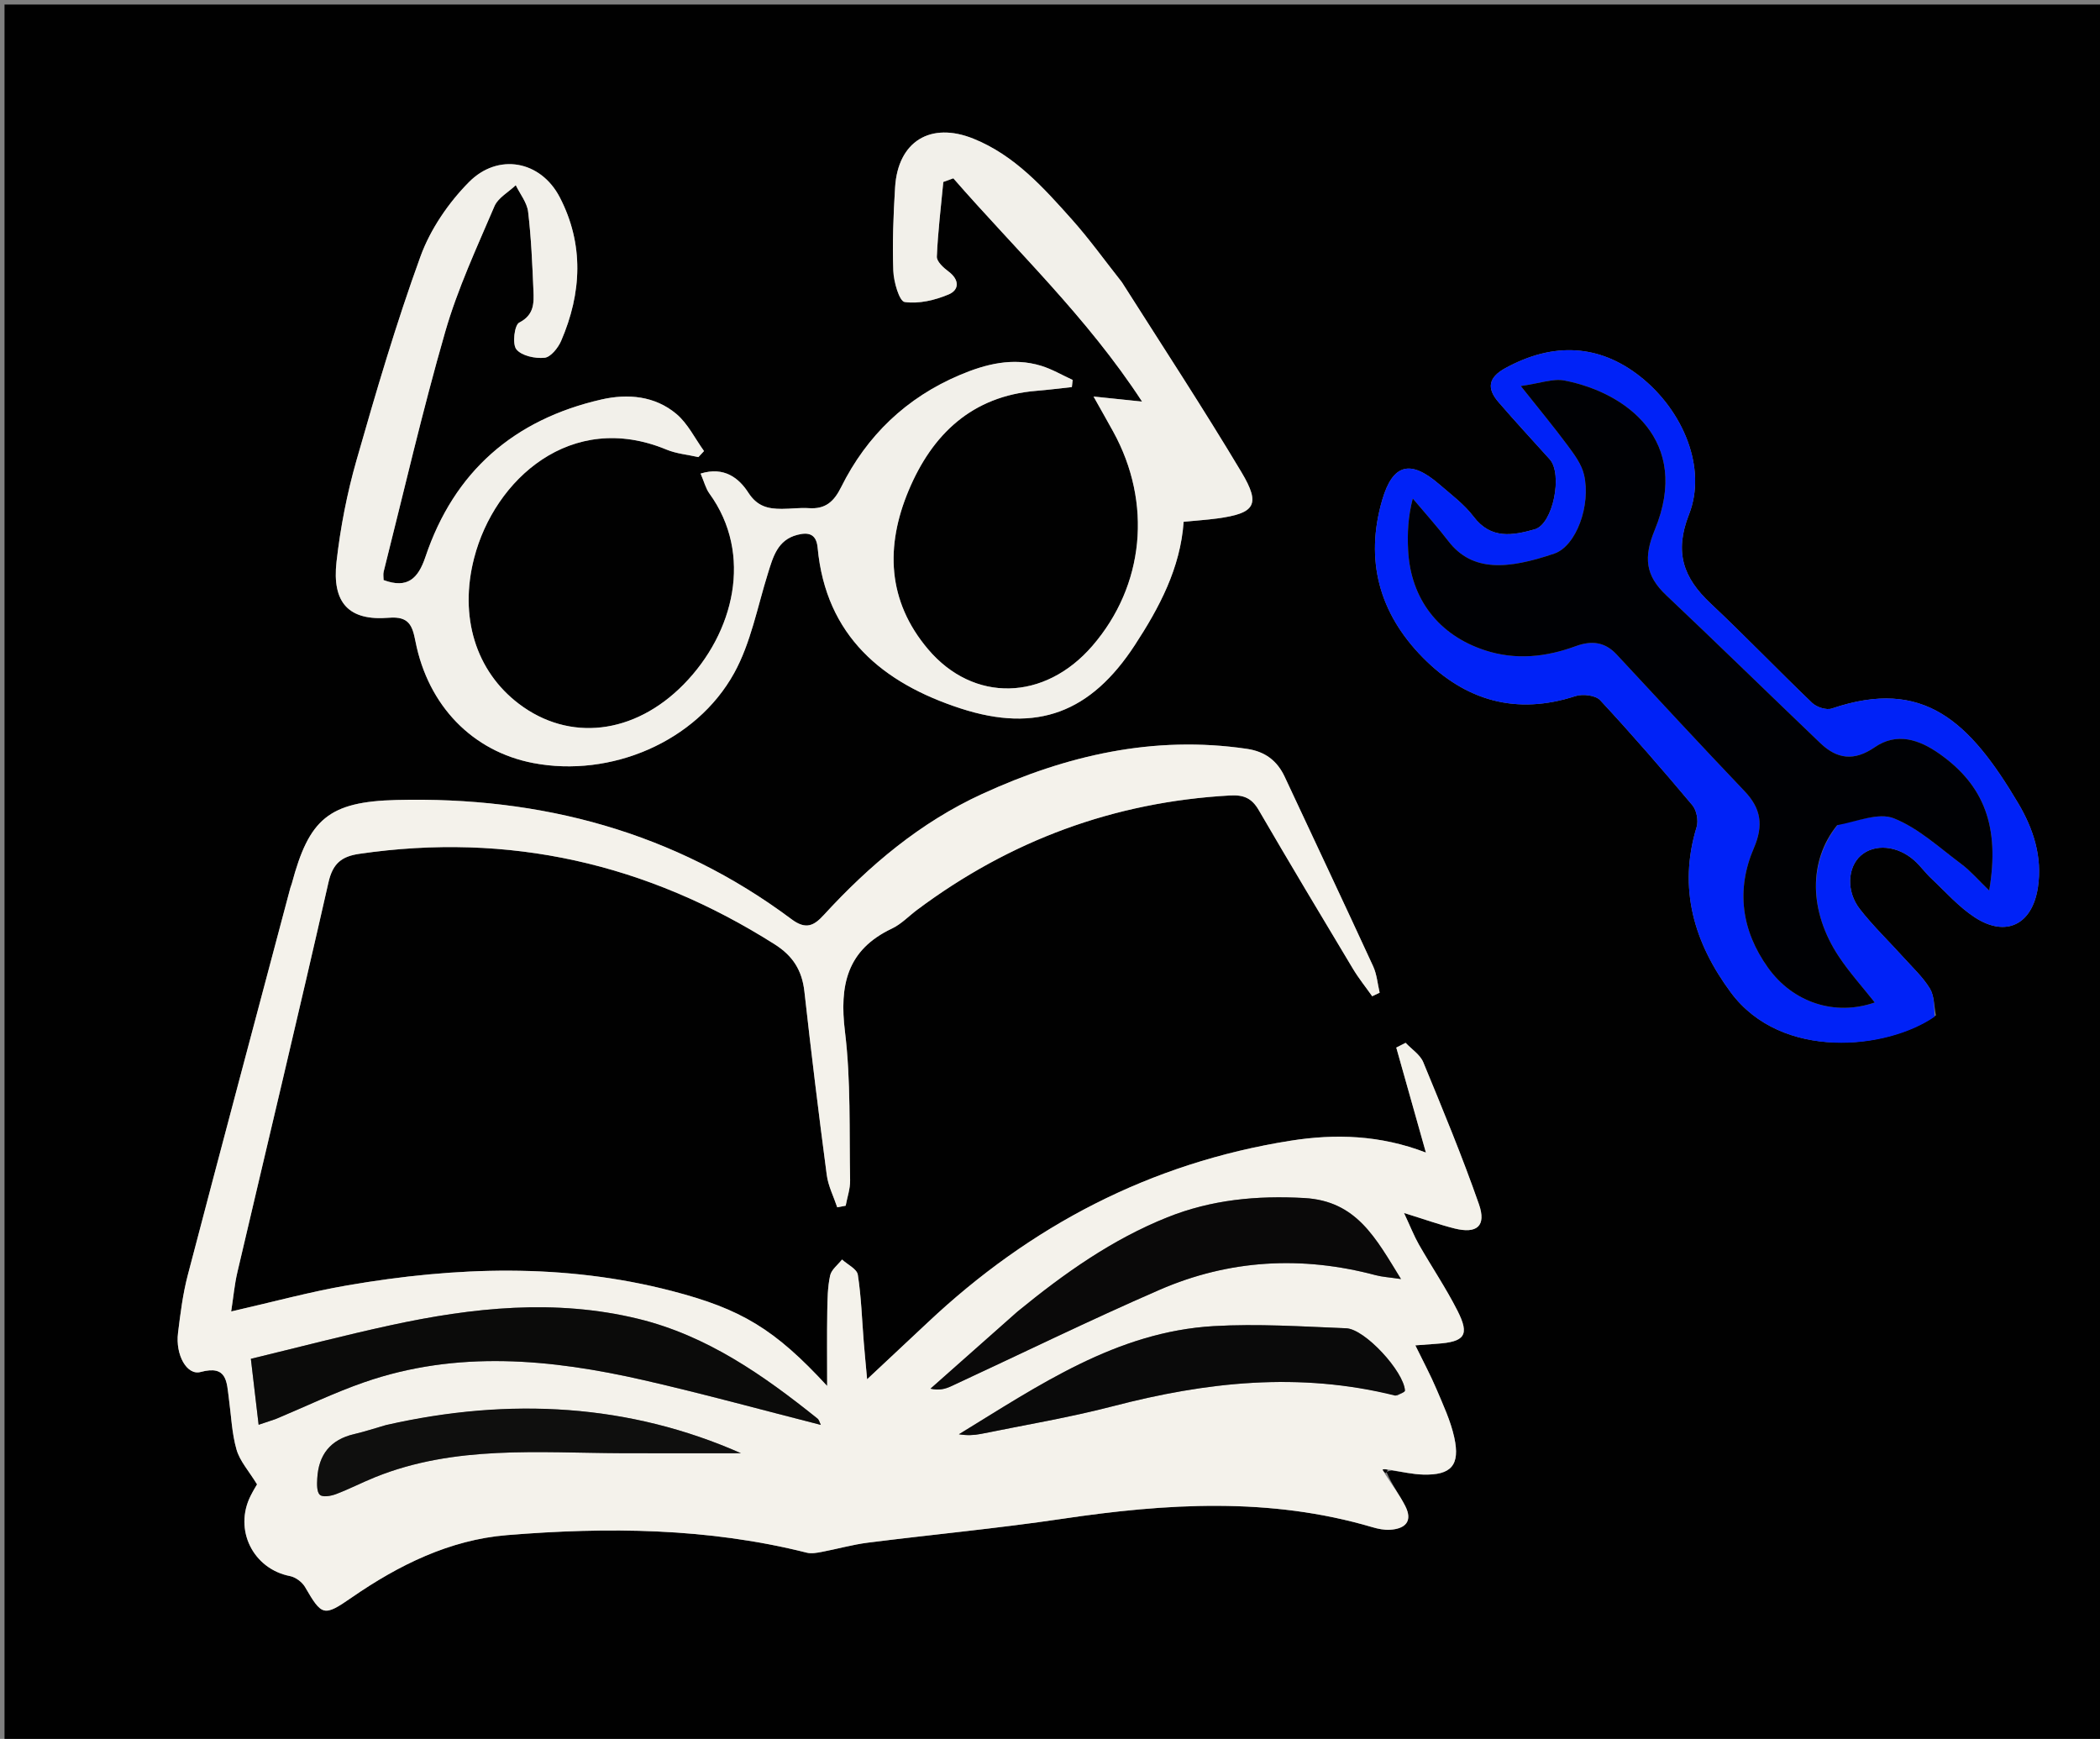 <svg version="1.1" id="Layer_1" xmlns="http://www.w3.org/2000/svg" xmlns:xlink="http://www.w3.org/1999/xlink" x="0px" y="0px"
	 width="100%" viewBox="0 0 465 385" enable-background="new 0 0 465 385" xml:space="preserve">
<rect x="0" y="0" width="465" height="385" fill="#808080" stroke="none"/>
<path fill="#010101" opacity="1" stroke="none" 
	d="
M271,386 
	C180.667,386 90.833,386 1,386 
	C1,257.667 1,129.333 1,1 
	C156,1 311,1 466,1 
	C466,129.333 466,257.667 466,386 
	C401.167,386 336.333,386 271,386 
M308.204,325.568 
	C310.504,325.883 312.799,326.409 315.107,326.474 
	C321.337,326.651 323.367,324.417 322.012,318.24 
	C321.206,314.568 319.562,311.057 318.08,307.564 
	C316.755,304.438 315.136,301.437 313.396,297.866 
	C315.531,297.706 316.817,297.598 318.105,297.514 
	C324.366,297.107 325.478,295.621 322.729,290.201 
	C320.181,285.175 317,280.474 314.2,275.571 
	C313.12,273.679 312.324,271.626 310.887,268.555 
	C315.49,269.982 318.731,271.145 322.056,271.98 
	C327.022,273.228 329.165,271.448 327.478,266.619 
	C323.767,255.998 319.45,245.583 315.151,235.179 
	C314.456,233.497 312.576,232.304 311.244,230.885 
	C310.555,231.236 309.867,231.587 309.178,231.937 
	C311.317,239.52 313.456,247.103 315.735,255.184 
	C305.615,251.284 295.658,250.986 285.74,252.561 
	C254.746,257.483 228.164,271.39 205.4,292.828 
	C201.112,296.867 196.802,300.883 192.003,305.376 
	C191.703,302.062 191.46,299.602 191.262,297.139 
	C190.862,292.162 190.709,287.149 189.946,282.23 
	C189.749,280.958 187.667,279.978 186.45,278.864 
	C185.535,280.037 184.098,281.096 183.814,282.406 
	C183.256,284.978 183.224,287.687 183.181,290.342 
	C183.098,295.54 183.156,300.74 183.156,306.859 
	C171.537,294.254 164.149,289.82 148.726,285.817 
	C124.904,279.635 100.926,280.452 76.952,284.578 
	C68.647,286.007 60.482,288.251 51.187,290.365 
	C51.697,287.064 51.934,284.356 52.547,281.737 
	C59.283,252.948 66.195,224.199 72.731,195.365 
	C73.69,191.134 75.66,189.611 79.564,189.041 
	C112.748,184.198 143.296,191.182 171.542,209.078 
	C175.564,211.626 177.594,214.836 178.115,219.499 
	C179.629,233.062 181.284,246.61 183.069,260.14 
	C183.392,262.587 184.594,264.918 185.389,267.303 
	C186.012,267.185 186.635,267.068 187.257,266.95 
	C187.602,265.076 188.274,263.196 188.238,261.33 
	C188.025,250.347 188.428,239.271 187.1,228.412 
	C185.843,218.138 187.512,210.309 197.509,205.579 
	C199.567,204.605 201.237,202.816 203.101,201.423 
	C223.648,186.077 246.664,177.556 272.324,176.12 
	C275.388,175.948 277.172,176.694 278.719,179.354 
	C285.57,191.128 292.573,202.814 299.583,214.494 
	C300.853,216.61 302.418,218.55 303.846,220.571 
	C304.396,220.309 304.945,220.047 305.495,219.786 
	C305.032,217.832 304.881,215.735 304.058,213.948 
	C297.6,199.929 291.005,185.973 284.472,171.989 
	C282.791,168.39 280.099,166.386 276.094,165.796 
	C255.453,162.757 236.125,167.224 217.476,175.786 
	C203.769,182.08 192.514,191.575 182.415,202.58 
	C180.284,204.902 178.506,205.937 175.284,203.53 
	C149.353,184.167 119.79,176.322 87.798,177.121 
	C72.741,177.497 68.429,181.359 64.609,195.65 
	C64.523,195.971 64.372,196.275 64.287,196.596 
	C56.696,225.173 49.061,253.739 41.572,282.343 
	C40.482,286.506 39.948,290.833 39.419,295.117 
	C38.819,299.974 41.375,304.587 44.42,303.762 
	C50.355,302.154 50.185,306.009 50.681,309.632 
	C51.2,313.42 51.331,317.32 52.379,320.955 
	C53.111,323.495 55.102,325.672 56.918,328.644 
	C56.801,328.851 56.101,329.974 55.508,331.151 
	C51.711,338.683 56.044,347.361 64.215,348.949 
	C65.454,349.19 66.902,350.265 67.543,351.366 
	C71.291,357.81 71.68,357.977 77.896,353.681 
	C88.311,346.483 99.622,340.915 112.244,339.884 
	C134.493,338.068 156.761,338.254 178.652,343.772 
	C179.689,344.034 180.902,343.795 181.995,343.589 
	C185.395,342.948 188.748,341.985 192.17,341.551 
	C206.505,339.737 220.907,338.397 235.193,336.274 
	C258.236,332.851 281.14,331.409 303.877,338.122 
	C305.137,338.494 306.508,338.773 307.802,338.693 
	C311.202,338.481 312.882,336.799 311.154,333.418 
	C309.887,330.939 308.183,328.683 307.038,325.96 
	C307.159,325.836 307.279,325.713 308.204,325.568 
M248.237,62.249 
	C244.623,57.682 241.22,52.927 237.348,48.591 
	C231.033,41.517 224.665,34.383 215.55,30.708 
	C206.045,26.876 198.829,31.306 198.2,41.468 
	C197.819,47.617 197.58,53.799 197.804,59.947 
	C197.894,62.402 199.133,66.695 200.32,66.865 
	C203.456,67.315 207.058,66.46 210.073,65.179 
	C212.46,64.164 212.457,61.911 210.016,60.102 
	C208.911,59.282 207.398,57.897 207.443,56.826 
	C207.676,51.302 208.354,45.797 208.876,40.285 
	C209.616,40.016 210.355,39.747 211.095,39.478 
	C225.094,55.542 240.697,70.217 252.889,88.911 
	C248.999,88.506 246.133,88.208 242.143,87.794 
	C243.95,91.014 245.238,93.275 246.493,95.554 
	C255.196,111.356 253.411,129.67 241.874,143.013 
	C231.312,155.228 215.573,155.641 205.496,143.737 
	C196.447,133.048 196.028,120.919 201.199,108.59 
	C206.417,96.149 215.224,87.697 229.483,86.532 
	C232.108,86.317 234.723,85.981 237.343,85.701 
	C237.401,85.173 237.459,84.645 237.517,84.118 
	C235.183,83.052 232.931,81.714 230.497,80.975 
	C224.263,79.081 218.258,80.6 212.517,83.032 
	C200.72,88.03 191.938,96.422 186.259,107.847 
	C184.637,111.111 182.749,112.755 179.111,112.509 
	C177.127,112.374 175.119,112.668 173.122,112.667 
	C170.091,112.666 167.688,112.164 165.692,109.062 
	C163.654,105.896 160.374,103.223 155.137,104.854 
	C155.924,106.68 156.269,108.142 157.083,109.264 
	C166.842,122.712 162.585,140.133 151.386,151.529 
	C140.444,162.664 126.049,164.285 114.909,155.841 
	C105.326,148.577 101.628,136.529 104.988,123.533 
	C109.488,106.126 126.473,90.788 147.568,99.536 
	C149.776,100.452 152.277,100.664 154.642,101.202 
	C155.058,100.757 155.474,100.311 155.891,99.865 
	C153.877,97.083 152.306,93.773 149.753,91.634 
	C144.994,87.648 139.014,87.112 133.154,88.454 
	C113.822,92.882 100.566,104.375 94.207,123.291 
	C92.587,128.112 90.226,130.385 84.937,128.432 
	C84.937,127.822 84.805,127.152 84.956,126.554 
	C89.428,108.834 93.527,91.005 98.585,73.453 
	C101.328,63.934 105.571,54.827 109.476,45.678 
	C110.282,43.791 112.591,42.545 114.207,41.004 
	C115.156,42.961 116.698,44.847 116.941,46.889 
	C117.63,52.658 117.87,58.487 118.117,64.299 
	C118.234,67.073 118.317,69.714 114.964,71.428 
	C113.911,71.966 113.401,76.183 114.339,77.341 
	C115.507,78.783 118.496,79.421 120.578,79.211 
	C121.939,79.074 123.578,77.029 124.25,75.474 
	C128.829,64.878 129.327,54.054 123.953,43.691 
	C119.739,35.563 110.303,33.789 103.841,40.318 
	C99.304,44.903 95.301,50.75 93.107,56.778 
	C87.719,71.583 83.271,86.748 78.939,101.91 
	C76.848,109.225 75.374,116.802 74.517,124.362 
	C73.479,133.52 77.282,137.502 86.101,136.771 
	C90.613,136.396 91.318,138.555 91.998,142.008 
	C94.813,156.299 104.664,166.372 118.07,168.939 
	C135.192,172.219 154.127,164.287 162.561,149.024 
	C166.243,142.361 167.697,134.449 170.006,127.055 
	C171.167,123.333 172.14,119.558 176.529,118.422 
	C178.855,117.819 180.751,118.055 181.048,121.255 
	C182.866,140.851 195.482,151.249 212.717,156.853 
	C229.687,162.371 241.568,157.694 251.266,142.852 
	C256.724,134.5 261.372,125.777 262.092,115.523 
	C264.933,115.248 267.253,115.098 269.551,114.786 
	C277.897,113.652 279.212,111.77 274.92,104.589 
	C266.486,90.478 257.463,76.719 248.237,62.249 
M428.649,224.803 
	C428.246,222.797 428.33,220.495 427.328,218.855 
	C425.788,216.335 423.534,214.243 421.528,212.018 
	C418.295,208.433 414.783,205.071 411.825,201.275 
	C408.752,197.331 409.1,192.004 412.042,189.42 
	C415.067,186.763 420.104,187.167 423.869,190.495 
	C425.233,191.702 426.304,193.235 427.636,194.483 
	C430.783,197.432 433.697,200.771 437.262,203.098 
	C444.194,207.621 450.013,204.697 451.255,196.461 
	C452.273,189.707 450.248,183.511 446.897,177.862 
	C436.196,159.824 426.007,149.936 405.621,156.869 
	C404.42,157.277 402.261,156.58 401.275,155.637 
	C393.694,148.388 386.437,140.798 378.791,133.621 
	C372.758,127.96 370.676,122.319 373.994,113.891 
	C378.019,103.667 372.73,90.909 363.188,83.37 
	C354.137,76.22 343.958,75.688 333.34,81.497 
	C329.526,83.584 329.18,85.987 331.814,89.035 
	C335.514,93.316 339.351,97.48 343.145,101.679 
	C346.082,104.93 343.905,116.053 339.831,117.195 
	C335.017,118.544 330.157,119.48 326.313,114.409 
	C324.233,111.665 321.339,109.51 318.695,107.226 
	C312.297,101.698 308.402,102.688 306.067,110.682 
	C302.171,124.02 305.406,135.787 315.046,145.568 
	C324.472,155.133 335.713,158.394 348.855,154.115 
	C350.46,153.593 353.303,153.926 354.323,155.024 
	C361.346,162.582 368.112,170.385 374.748,178.289 
	C375.687,179.407 376.114,181.697 375.682,183.109 
	C371.514,196.744 375.143,208.77 383.245,219.719 
	C394.493,234.92 417.922,232.382 428.649,224.803 
z"/>
<path fill="#F4F2EB" opacity="1" stroke="none" 
	d="
M306.674,326.327 
	C308.183,328.683 309.887,330.939 311.154,333.418 
	C312.882,336.799 311.202,338.481 307.802,338.693 
	C306.508,338.773 305.137,338.494 303.877,338.122 
	C281.14,331.409 258.236,332.851 235.193,336.274 
	C220.907,338.397 206.505,339.737 192.17,341.551 
	C188.748,341.985 185.395,342.948 181.995,343.589 
	C180.902,343.795 179.689,344.034 178.652,343.772 
	C156.761,338.254 134.493,338.068 112.244,339.884 
	C99.622,340.915 88.311,346.483 77.896,353.681 
	C71.68,357.977 71.291,357.81 67.543,351.366 
	C66.902,350.265 65.454,349.19 64.215,348.949 
	C56.044,347.361 51.711,338.683 55.508,331.151 
	C56.101,329.974 56.801,328.851 56.918,328.644 
	C55.102,325.672 53.111,323.495 52.379,320.955 
	C51.331,317.32 51.2,313.42 50.681,309.632 
	C50.185,306.009 50.355,302.154 44.42,303.762 
	C41.375,304.587 38.819,299.974 39.419,295.117 
	C39.948,290.833 40.482,286.506 41.572,282.343 
	C49.061,253.739 56.696,225.173 64.287,196.596 
	C64.372,196.275 64.523,195.971 64.609,195.65 
	C68.429,181.359 72.741,177.497 87.798,177.121 
	C119.79,176.322 149.353,184.167 175.284,203.53 
	C178.506,205.937 180.284,204.902 182.415,202.58 
	C192.514,191.575 203.769,182.08 217.476,175.786 
	C236.125,167.224 255.453,162.757 276.094,165.796 
	C280.099,166.386 282.791,168.39 284.472,171.989 
	C291.005,185.973 297.6,199.929 304.058,213.948 
	C304.881,215.735 305.032,217.832 305.495,219.786 
	C304.945,220.047 304.396,220.309 303.846,220.571 
	C302.418,218.55 300.853,216.61 299.583,214.494 
	C292.573,202.814 285.57,191.128 278.719,179.354 
	C277.172,176.694 275.388,175.948 272.324,176.12 
	C246.664,177.556 223.648,186.077 203.101,201.423 
	C201.237,202.816 199.567,204.605 197.509,205.579 
	C187.512,210.309 185.843,218.138 187.1,228.412 
	C188.428,239.271 188.025,250.347 188.238,261.33 
	C188.274,263.196 187.602,265.076 187.257,266.95 
	C186.635,267.068 186.012,267.185 185.389,267.303 
	C184.594,264.918 183.392,262.587 183.069,260.14 
	C181.284,246.61 179.629,233.062 178.115,219.499 
	C177.594,214.836 175.564,211.626 171.542,209.078 
	C143.296,191.182 112.748,184.198 79.564,189.041 
	C75.66,189.611 73.69,191.134 72.731,195.365 
	C66.195,224.199 59.283,252.948 52.547,281.737 
	C51.934,284.356 51.697,287.064 51.187,290.365 
	C60.482,288.251 68.647,286.007 76.952,284.578 
	C100.926,280.452 124.904,279.635 148.726,285.817 
	C164.149,289.82 171.537,294.254 183.156,306.859 
	C183.156,300.74 183.098,295.54 183.181,290.342 
	C183.224,287.687 183.256,284.978 183.814,282.406 
	C184.098,281.096 185.535,280.037 186.45,278.864 
	C187.667,279.978 189.749,280.958 189.946,282.23 
	C190.709,287.149 190.862,292.162 191.262,297.139 
	C191.46,299.602 191.703,302.062 192.003,305.376 
	C196.802,300.883 201.112,296.867 205.4,292.828 
	C228.164,271.39 254.746,257.483 285.74,252.561 
	C295.658,250.986 305.615,251.284 315.735,255.184 
	C313.456,247.103 311.317,239.52 309.178,231.937 
	C309.867,231.587 310.555,231.236 311.244,230.885 
	C312.576,232.304 314.456,233.497 315.151,235.179 
	C319.45,245.583 323.767,255.998 327.478,266.619 
	C329.165,271.448 327.022,273.228 322.056,271.98 
	C318.731,271.145 315.49,269.982 310.887,268.555 
	C312.324,271.626 313.12,273.679 314.2,275.571 
	C317,280.474 320.181,285.175 322.729,290.201 
	C325.478,295.621 324.366,297.107 318.105,297.514 
	C316.817,297.598 315.531,297.706 313.396,297.866 
	C315.136,301.437 316.755,304.438 318.08,307.564 
	C319.562,311.057 321.206,314.568 322.012,318.24 
	C323.367,324.417 321.337,326.651 315.107,326.474 
	C312.799,326.409 310.504,325.883 307.593,325.386 
	C306.704,325.253 306.427,325.301 306.149,325.349 
	C306.324,325.675 306.499,326.001 306.674,326.327 
M61.36,314.055 
	C67.787,311.358 74.092,308.308 80.664,306.028 
	C101.213,298.898 121.964,300.865 142.605,305.583 
	C155.672,308.57 168.607,312.131 181.755,315.473 
	C181.476,314.923 181.368,314.363 181.028,314.09 
	C169.045,304.469 156.52,295.693 141.312,291.992 
	C122.975,287.529 104.678,289.475 86.53,293.408 
	C76.225,295.642 66.015,298.319 55.55,300.847 
	C56.167,306.088 56.698,310.602 57.268,315.445 
	C58.751,314.959 59.679,314.655 61.36,314.055 
M225.086,290.586 
	C218.736,296.209 212.386,301.832 206.036,307.456 
	C207.959,307.896 209.33,307.511 210.606,306.92 
	C225.984,299.793 241.215,292.329 256.753,285.573 
	C272.199,278.857 288.283,277.98 304.611,282.329 
	C306.062,282.715 307.594,282.793 310.217,283.182 
	C304.595,274.045 300.369,265.895 288.814,265.248 
	C278.287,264.659 268.246,265.615 258.5,269.514 
	C246.305,274.393 235.718,281.87 225.086,290.586 
M309.392,309.01 
	C309.987,308.629 311.118,308.216 311.098,307.872 
	C310.842,303.647 302.25,294.252 298.089,294.085 
	C288.307,293.695 278.475,293.038 268.728,293.607 
	C247.193,294.863 229.978,306.766 212.33,317.551 
	C214.053,317.838 215.659,317.785 217.212,317.47 
	C226.973,315.484 236.827,313.838 246.455,311.334 
	C267.027,305.982 287.616,303.657 309.392,309.01 
M85.118,315.624 
	C82.887,316.262 80.678,316.995 78.42,317.518 
	C73.164,318.732 70.531,322.093 70.25,327.356 
	C70.184,328.591 70.12,330.31 70.829,330.958 
	C71.463,331.536 73.274,331.226 74.377,330.809 
	C77.321,329.698 80.131,328.238 83.052,327.058 
	C100.727,319.922 119.274,321.672 137.658,321.742 
	C146.789,321.777 155.921,321.748 164.072,321.748 
	C139.494,310.885 113.047,309.24 85.118,315.624 
z"/>
<path fill="#F2F0EA" opacity="1" stroke="none" 
	d="
M248.46,62.531 
	C257.463,76.719 266.486,90.478 274.92,104.589 
	C279.212,111.77 277.897,113.652 269.551,114.786 
	C267.253,115.098 264.933,115.248 262.092,115.523 
	C261.372,125.777 256.724,134.5 251.266,142.852 
	C241.568,157.694 229.687,162.371 212.717,156.853 
	C195.482,151.249 182.866,140.851 181.048,121.255 
	C180.751,118.055 178.855,117.819 176.529,118.422 
	C172.14,119.558 171.167,123.333 170.006,127.055 
	C167.697,134.449 166.243,142.361 162.561,149.024 
	C154.127,164.287 135.192,172.219 118.07,168.939 
	C104.664,166.372 94.813,156.299 91.998,142.008 
	C91.318,138.555 90.613,136.396 86.101,136.771 
	C77.282,137.502 73.479,133.52 74.517,124.362 
	C75.374,116.802 76.848,109.225 78.939,101.91 
	C83.271,86.748 87.719,71.583 93.107,56.778 
	C95.301,50.75 99.304,44.903 103.841,40.318 
	C110.303,33.789 119.739,35.563 123.953,43.691 
	C129.327,54.054 128.829,64.878 124.25,75.474 
	C123.578,77.029 121.939,79.074 120.578,79.211 
	C118.496,79.421 115.507,78.783 114.339,77.341 
	C113.401,76.183 113.911,71.966 114.964,71.428 
	C118.317,69.714 118.234,67.073 118.117,64.299 
	C117.87,58.487 117.63,52.658 116.941,46.889 
	C116.698,44.847 115.156,42.961 114.207,41.004 
	C112.591,42.545 110.282,43.791 109.476,45.678 
	C105.571,54.827 101.328,63.934 98.585,73.453 
	C93.527,91.005 89.428,108.834 84.956,126.554 
	C84.805,127.152 84.937,127.822 84.937,128.432 
	C90.226,130.385 92.587,128.112 94.207,123.291 
	C100.566,104.375 113.822,92.882 133.154,88.454 
	C139.014,87.112 144.994,87.648 149.753,91.634 
	C152.306,93.773 153.877,97.083 155.891,99.865 
	C155.474,100.311 155.058,100.757 154.642,101.202 
	C152.277,100.664 149.776,100.452 147.568,99.536 
	C126.473,90.788 109.488,106.126 104.988,123.533 
	C101.628,136.529 105.326,148.577 114.909,155.841 
	C126.049,164.285 140.444,162.664 151.386,151.529 
	C162.585,140.133 166.842,122.712 157.083,109.264 
	C156.269,108.142 155.924,106.68 155.137,104.854 
	C160.374,103.223 163.654,105.896 165.692,109.062 
	C167.688,112.164 170.091,112.666 173.122,112.667 
	C175.119,112.668 177.127,112.374 179.111,112.509 
	C182.749,112.755 184.637,111.111 186.259,107.847 
	C191.938,96.422 200.72,88.03 212.517,83.032 
	C218.258,80.6 224.263,79.081 230.497,80.975 
	C232.931,81.714 235.183,83.052 237.517,84.118 
	C237.459,84.645 237.401,85.173 237.343,85.701 
	C234.723,85.981 232.108,86.317 229.483,86.532 
	C215.224,87.697 206.417,96.149 201.199,108.59 
	C196.028,120.919 196.447,133.048 205.496,143.737 
	C215.573,155.641 231.312,155.228 241.874,143.013 
	C253.411,129.67 255.196,111.356 246.493,95.554 
	C245.238,93.275 243.95,91.014 242.143,87.794 
	C246.133,88.208 248.999,88.506 252.889,88.911 
	C240.697,70.217 225.094,55.542 211.095,39.478 
	C210.355,39.747 209.616,40.016 208.876,40.285 
	C208.354,45.797 207.676,51.302 207.443,56.826 
	C207.398,57.897 208.911,59.282 210.016,60.102 
	C212.457,61.911 212.46,64.164 210.073,65.179 
	C207.058,66.46 203.456,67.315 200.32,66.865 
	C199.133,66.695 197.894,62.402 197.804,59.947 
	C197.58,53.799 197.819,47.617 198.2,41.468 
	C198.829,31.306 206.045,26.876 215.55,30.708 
	C224.665,34.383 231.033,41.517 237.348,48.591 
	C241.22,52.927 244.623,57.682 248.46,62.531 
z"/>
<path fill="#0022F7" opacity="1" stroke="none" 
	d="
M428.388,225.092 
	C417.922,232.382 394.493,234.92 383.245,219.719 
	C375.143,208.77 371.514,196.744 375.682,183.109 
	C376.114,181.697 375.687,179.407 374.748,178.289 
	C368.112,170.385 361.346,162.582 354.323,155.024 
	C353.303,153.926 350.46,153.593 348.855,154.115 
	C335.713,158.394 324.472,155.133 315.046,145.568 
	C305.406,135.787 302.171,124.02 306.067,110.682 
	C308.402,102.688 312.297,101.698 318.695,107.226 
	C321.339,109.51 324.233,111.665 326.313,114.409 
	C330.157,119.48 335.017,118.544 339.831,117.195 
	C343.905,116.053 346.082,104.93 343.145,101.679 
	C339.351,97.48 335.514,93.316 331.814,89.035 
	C329.18,85.987 329.526,83.584 333.34,81.497 
	C343.958,75.688 354.137,76.22 363.188,83.37 
	C372.73,90.909 378.019,103.667 373.994,113.891 
	C370.676,122.319 372.758,127.96 378.791,133.621 
	C386.437,140.798 393.694,148.388 401.275,155.637 
	C402.261,156.58 404.42,157.277 405.621,156.869 
	C426.007,149.936 436.196,159.824 446.897,177.862 
	C450.248,183.511 452.273,189.707 451.255,196.461 
	C450.013,204.697 444.194,207.621 437.262,203.098 
	C433.697,200.771 430.783,197.432 427.636,194.483 
	C426.304,193.235 425.233,191.702 423.869,190.495 
	C420.104,187.167 415.067,186.763 412.042,189.42 
	C409.1,192.004 408.752,197.331 411.825,201.275 
	C414.783,205.071 418.295,208.433 421.528,212.018 
	C423.534,214.243 425.788,216.335 427.328,218.855 
	C428.33,220.495 428.246,222.797 428.388,225.092 
M407.08,182.427 
	C411.215,181.894 415.96,179.829 419.346,181.178 
	C424.812,183.356 429.45,187.69 434.298,191.301 
	C436.344,192.825 438.034,194.825 440.465,197.165 
	C442.867,182.998 439.327,173.879 429.483,166.915 
	C424.98,163.731 420.013,162.067 415.108,165.446 
	C410.573,168.572 406.79,168.08 403.106,164.561 
	C391.687,153.653 380.404,142.603 368.924,131.761 
	C364.329,127.421 363.908,123.386 366.418,117.305 
	C374.586,97.522 360.011,86.859 346.383,84.242 
	C343.879,83.761 341.069,84.863 336.744,85.465 
	C340.909,90.717 344.147,94.611 347.156,98.675 
	C348.609,100.637 350.201,102.783 350.744,105.08 
	C352.331,111.799 349.042,120.914 344.147,122.573 
	C333.958,126.025 326.017,126.746 320.689,119.785 
	C318.208,116.544 315.456,113.509 312.827,110.38 
	C311.771,114.418 311.608,118.149 311.802,121.862 
	C312.364,132.614 318.554,140.637 328.828,143.986 
	C335.601,146.193 342.314,145.489 348.886,143.073 
	C352.346,141.801 355.327,142.059 357.962,144.895 
	C367.367,155.018 376.755,165.16 386.289,175.161 
	C389.962,179.013 390.519,182.754 388.362,187.749 
	C384.369,196.996 385.619,206.049 391.482,214.246 
	C397.013,221.981 406.326,225.027 415.125,221.952 
	C412.386,218.482 409.506,215.308 407.165,211.777 
	C400.538,201.78 400.4,190.607 407.08,182.427 
z"/>
<path fill="#0B0B0A" opacity="1" stroke="none" 
	d="
M60.984,314.203 
	C59.679,314.655 58.751,314.959 57.268,315.445 
	C56.698,310.602 56.167,306.088 55.55,300.847 
	C66.015,298.319 76.225,295.642 86.53,293.408 
	C104.678,289.475 122.975,287.529 141.312,291.992 
	C156.52,295.693 169.045,304.469 181.028,314.09 
	C181.368,314.363 181.476,314.923 181.755,315.473 
	C168.607,312.131 155.672,308.57 142.605,305.583 
	C121.964,300.865 101.213,298.898 80.664,306.028 
	C74.092,308.308 67.787,311.358 60.984,314.203 
z"/>
<path fill="#0A0909" opacity="1" stroke="none" 
	d="
M225.351,290.347 
	C235.718,281.87 246.305,274.393 258.5,269.514 
	C268.246,265.615 278.287,264.659 288.814,265.248 
	C300.369,265.895 304.595,274.045 310.217,283.182 
	C307.594,282.793 306.062,282.715 304.611,282.329 
	C288.283,277.98 272.199,278.857 256.753,285.573 
	C241.215,292.329 225.984,299.793 210.606,306.92 
	C209.33,307.511 207.959,307.896 206.036,307.456 
	C212.386,301.832 218.736,296.209 225.351,290.347 
z"/>
<path fill="#0A0A0A" opacity="1" stroke="none" 
	d="
M308.969,309.003 
	C287.616,303.657 267.027,305.982 246.455,311.334 
	C236.827,313.838 226.973,315.484 217.212,317.47 
	C215.659,317.785 214.053,317.838 212.33,317.551 
	C229.978,306.766 247.193,294.863 268.728,293.607 
	C278.475,293.038 288.307,293.695 298.089,294.085 
	C302.25,294.252 310.842,303.647 311.098,307.872 
	C311.118,308.216 309.987,308.629 308.969,309.003 
z"/>
<path fill="#0F0F0E" opacity="1" stroke="none" 
	d="
M85.513,315.5 
	C113.047,309.24 139.494,310.885 164.072,321.748 
	C155.921,321.748 146.789,321.777 137.658,321.742 
	C119.274,321.672 100.727,319.922 83.052,327.058 
	C80.131,328.238 77.321,329.698 74.377,330.809 
	C73.274,331.226 71.463,331.536 70.829,330.958 
	C70.12,330.31 70.184,328.591 70.25,327.356 
	C70.531,322.093 73.164,318.732 78.42,317.518 
	C80.678,316.995 82.887,316.262 85.513,315.5 
z"/>
<path fill="#010101" opacity="1" stroke="none" 
	d="
M306.856,326.143 
	C306.499,326.001 306.324,325.675 306.149,325.349 
	C306.427,325.301 306.704,325.253 307.191,325.397 
	C307.279,325.713 307.159,325.836 306.856,326.143 
z"/>
<path fill="#000104" opacity="1" stroke="none" 
	d="
M406.808,182.696 
	C400.4,190.607 400.538,201.78 407.165,211.777 
	C409.506,215.308 412.386,218.482 415.125,221.952 
	C406.326,225.027 397.013,221.981 391.482,214.246 
	C385.619,206.049 384.369,196.996 388.362,187.749 
	C390.519,182.754 389.962,179.013 386.289,175.161 
	C376.755,165.16 367.367,155.018 357.962,144.895 
	C355.327,142.059 352.346,141.801 348.886,143.073 
	C342.314,145.489 335.601,146.193 328.828,143.986 
	C318.554,140.637 312.364,132.614 311.802,121.862 
	C311.608,118.149 311.771,114.418 312.827,110.38 
	C315.456,113.509 318.208,116.544 320.689,119.785 
	C326.017,126.746 333.958,126.025 344.147,122.573 
	C349.042,120.914 352.331,111.799 350.744,105.08 
	C350.201,102.783 348.609,100.637 347.156,98.675 
	C344.147,94.611 340.909,90.717 336.744,85.465 
	C341.069,84.863 343.879,83.761 346.383,84.242 
	C360.011,86.859 374.586,97.522 366.418,117.305 
	C363.908,123.386 364.329,127.421 368.924,131.761 
	C380.404,142.603 391.687,153.653 403.106,164.561 
	C406.79,168.08 410.573,168.572 415.108,165.446 
	C420.013,162.067 424.98,163.731 429.483,166.915 
	C439.327,173.879 442.867,182.998 440.465,197.165 
	C438.034,194.825 436.344,192.825 434.298,191.301 
	C429.45,187.69 424.812,183.356 419.346,181.178 
	C415.96,179.829 411.215,181.894 406.808,182.696 
z"/>
</svg>